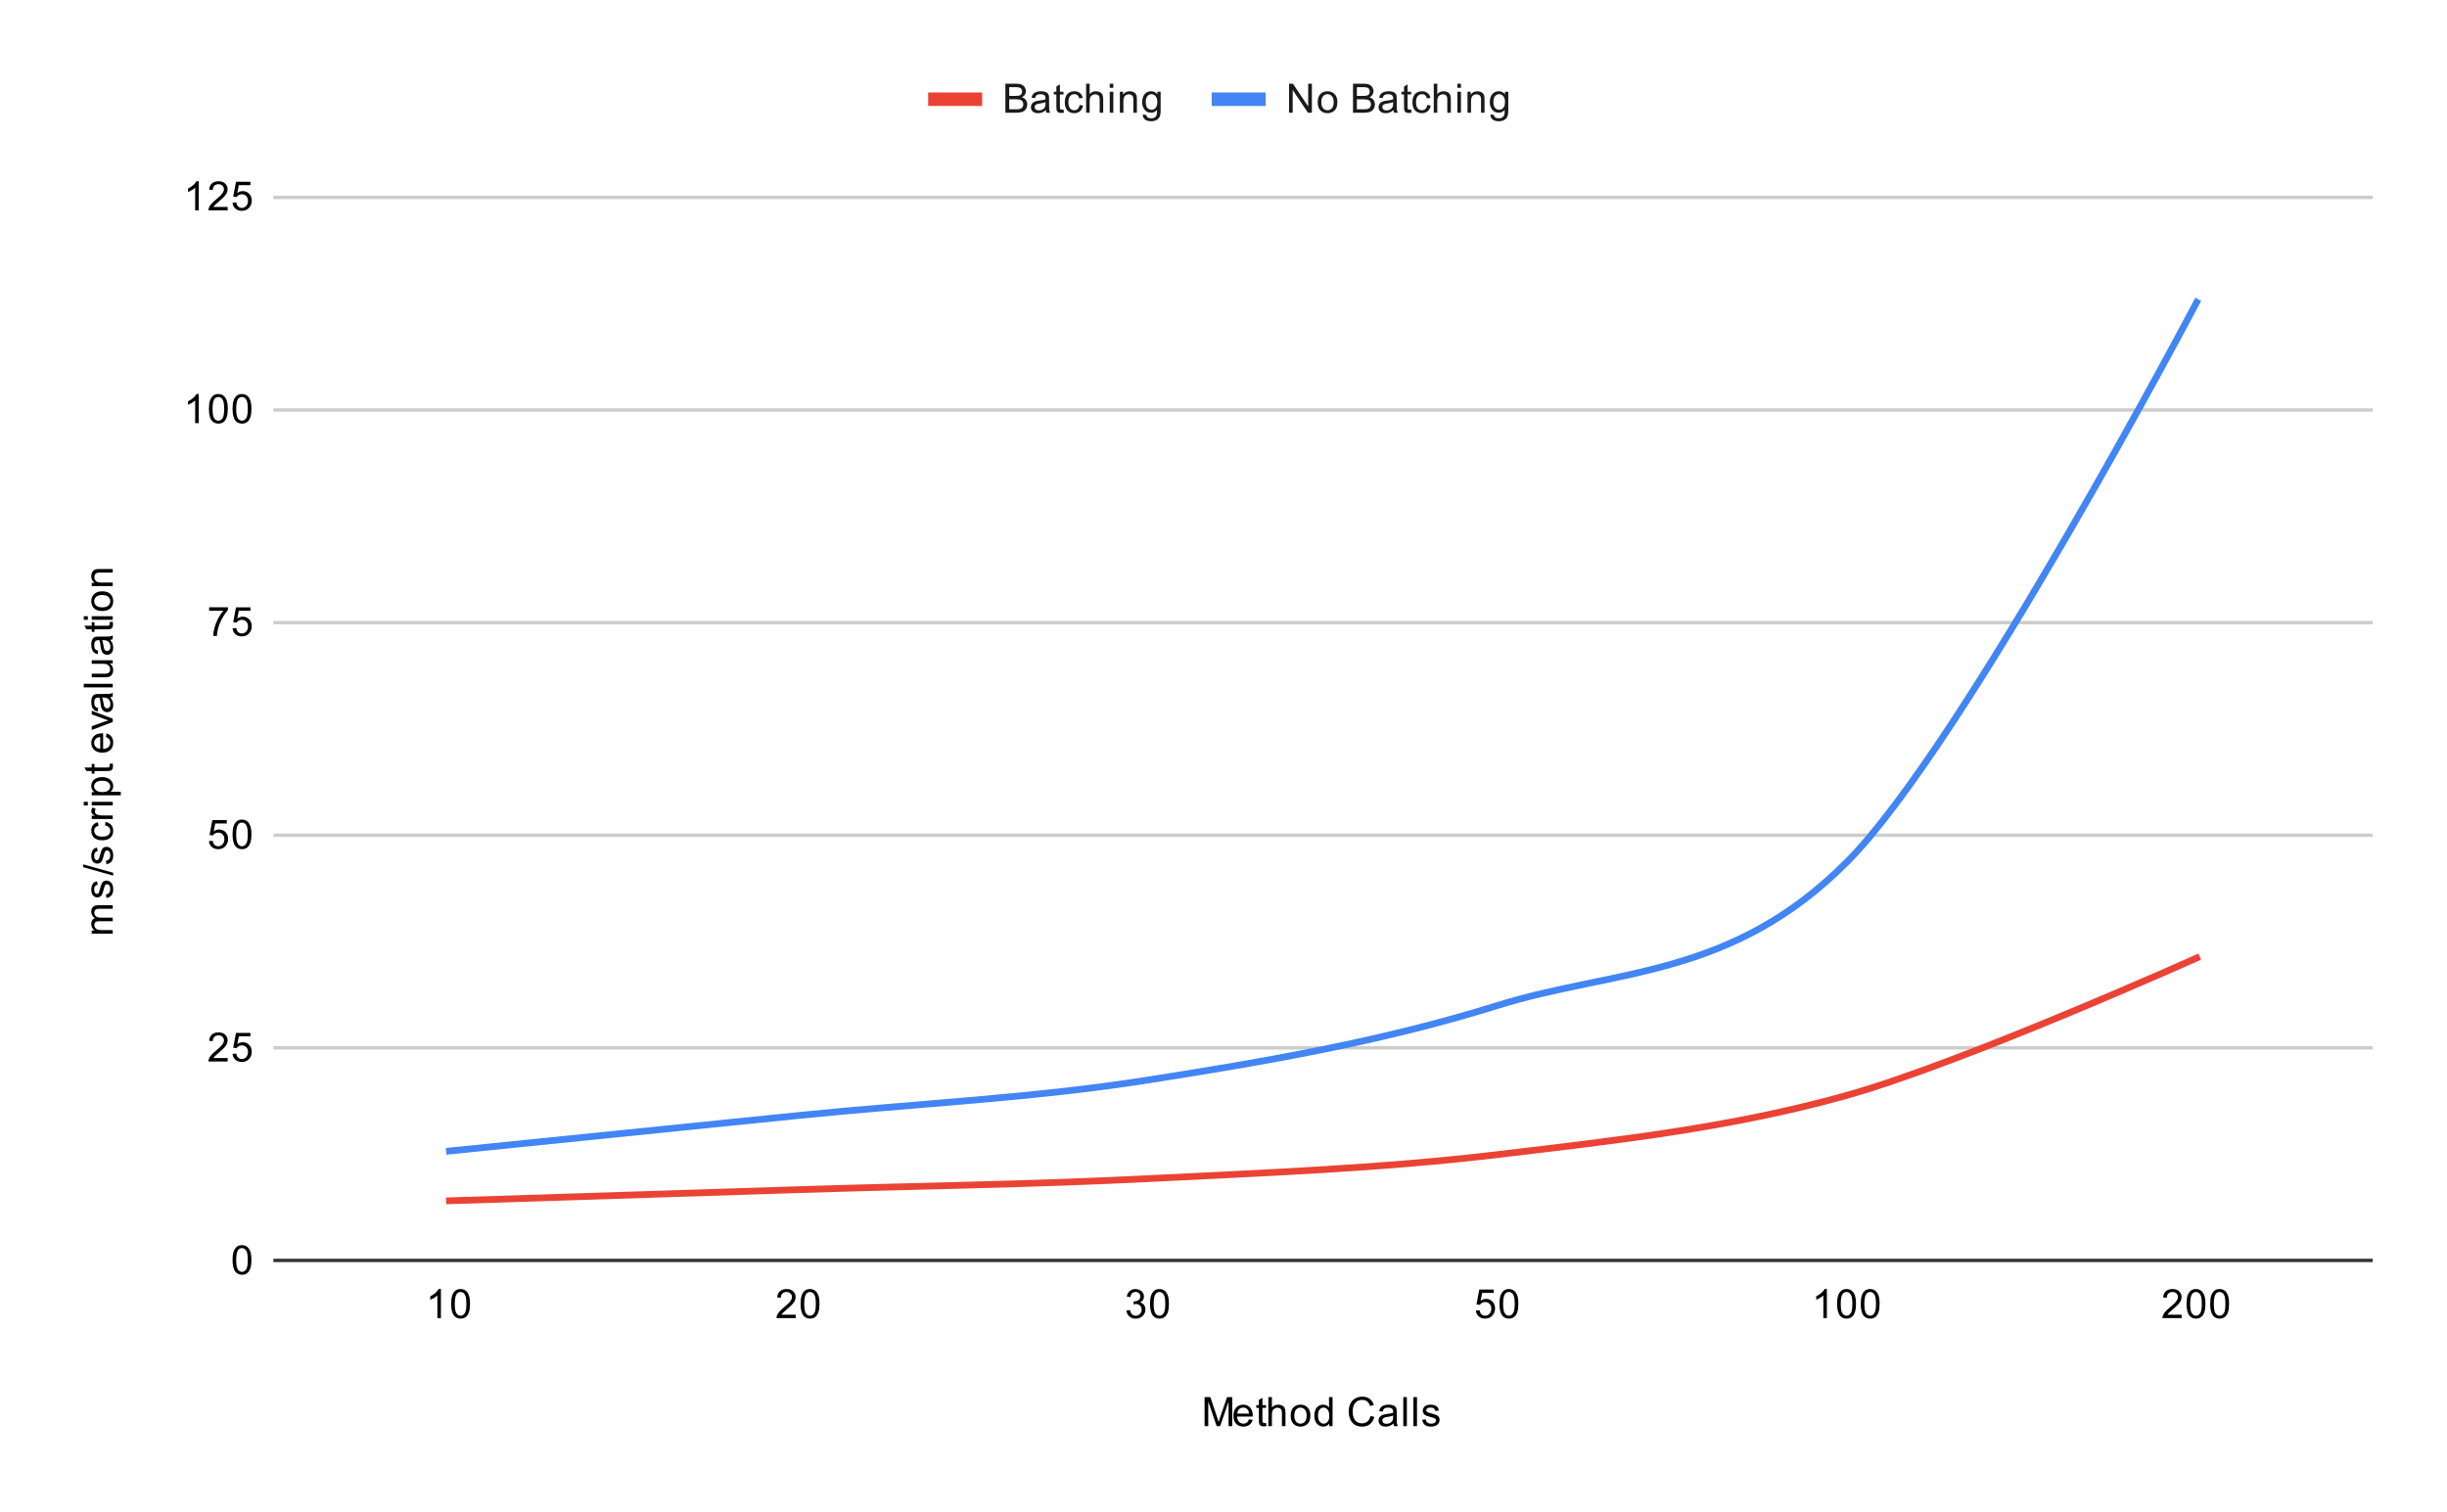 <svg version="1.1" viewBox="0.0 0.0 725.0 448.0" fill="none" stroke="none" stroke-linecap="square" stroke-miterlimit="10" width="725" height="448" xmlns:xlink="http://www.w3.org/1999/xlink" xmlns="http://www.w3.org/2000/svg"><path fill="#ffffff" d="M0 0L725.0 0L725.0 448.0L0 448.0L0 0Z" fill-rule="nonzero"/><path stroke="#333333" stroke-width="1.0" stroke-linecap="butt" d="M81.5 373.5L702.5 373.5" fill-rule="nonzero"/><path stroke="#cccccc" stroke-width="1.0" stroke-linecap="butt" d="M81.5 310.5L702.5 310.5" fill-rule="nonzero"/><path stroke="#cccccc" stroke-width="1.0" stroke-linecap="butt" d="M81.5 247.5L702.5 247.5" fill-rule="nonzero"/><path stroke="#cccccc" stroke-width="1.0" stroke-linecap="butt" d="M81.5 184.5L702.5 184.5" fill-rule="nonzero"/><path stroke="#cccccc" stroke-width="1.0" stroke-linecap="butt" d="M81.5 121.5L702.5 121.5" fill-rule="nonzero"/><path stroke="#cccccc" stroke-width="1.0" stroke-linecap="butt" d="M81.5 58.5L702.5 58.5" fill-rule="nonzero"/><clipPath id="id_0"><path d="M81.4 58.333L702.6 58.333L702.6 373.6L81.4 373.6L81.4 58.333Z" clip-rule="nonzero"/></clipPath><path stroke="#ea4335" stroke-width="2.0" stroke-linecap="butt" clip-path="url(#id_0)" d="M133.167 355.826C133.167 355.826 202.189 353.618 236.7 352.524C271.211 351.431 305.722 351 340.233 349.267C374.744 347.535 409.256 346.248 443.767 342.129C478.278 338.01 512.789 334.261 547.3 324.553C581.811 314.844 650.833 283.878 650.833 283.878" fill-rule="nonzero"/><path stroke="#4285f4" stroke-width="2.0" stroke-linecap="butt" clip-path="url(#id_0)" d="M133.167 341.071C133.167 341.071 202.189 334.048 236.7 330.541C271.211 327.033 305.722 325.462 340.233 320.027C374.744 314.592 409.256 308.711 443.767 297.93C478.278 287.149 512.789 290.066 547.3 255.34C581.811 220.615 650.833 89.577 650.833 89.577" fill-rule="nonzero"/><path fill="#000000" fill-opacity="0.0" clip-path="url(#id_0)" d="M136.167 355.826C136.167 357.483 134.824 358.826 133.167 358.826C131.51 358.826 130.167 357.483 130.167 355.826C130.167 354.169 131.51 352.826 133.167 352.826C134.824 352.826 136.167 354.169 136.167 355.826Z" fill-rule="nonzero"/><path fill="#000000" fill-opacity="0.0" clip-path="url(#id_0)" d="M239.7 352.524C239.7 354.181 238.357 355.524 236.7 355.524C235.043 355.524 233.7 354.181 233.7 352.524C233.7 350.868 235.043 349.524 236.7 349.524C238.357 349.524 239.7 350.868 239.7 352.524Z" fill-rule="nonzero"/><path fill="#000000" fill-opacity="0.0" clip-path="url(#id_0)" d="M343.233 349.267C343.233 350.924 341.89 352.267 340.233 352.267C338.576 352.267 337.233 350.924 337.233 349.267C337.233 347.61 338.576 346.267 340.233 346.267C341.89 346.267 343.233 347.61 343.233 349.267Z" fill-rule="nonzero"/><path fill="#000000" fill-opacity="0.0" clip-path="url(#id_0)" d="M446.767 342.129C446.767 343.786 445.424 345.129 443.767 345.129C442.11 345.129 440.767 343.786 440.767 342.129C440.767 340.472 442.11 339.129 443.767 339.129C445.424 339.129 446.767 340.472 446.767 342.129Z" fill-rule="nonzero"/><path fill="#000000" fill-opacity="0.0" clip-path="url(#id_0)" d="M550.3 324.553C550.3 326.21 548.957 327.553 547.3 327.553C545.643 327.553 544.3 326.21 544.3 324.553C544.3 322.896 545.643 321.553 547.3 321.553C548.957 321.553 550.3 322.896 550.3 324.553Z" fill-rule="nonzero"/><path fill="#000000" fill-opacity="0.0" clip-path="url(#id_0)" d="M653.833 283.878C653.833 285.535 652.49 286.878 650.833 286.878C649.176 286.878 647.833 285.535 647.833 283.878C647.833 282.221 649.176 280.878 650.833 280.878C652.49 280.878 653.833 282.221 653.833 283.878Z" fill-rule="nonzero"/><path fill="#000000" fill-opacity="0.0" clip-path="url(#id_0)" d="M136.167 341.071C136.167 342.727 134.824 344.071 133.167 344.071C131.51 344.071 130.167 342.727 130.167 341.071C130.167 339.414 131.51 338.071 133.167 338.071C134.824 338.071 136.167 339.414 136.167 341.071Z" fill-rule="nonzero"/><path fill="#000000" fill-opacity="0.0" clip-path="url(#id_0)" d="M239.7 330.541C239.7 332.197 238.357 333.541 236.7 333.541C235.043 333.541 233.7 332.197 233.7 330.541C233.7 328.884 235.043 327.541 236.7 327.541C238.357 327.541 239.7 328.884 239.7 330.541Z" fill-rule="nonzero"/><path fill="#000000" fill-opacity="0.0" clip-path="url(#id_0)" d="M343.233 320.027C343.233 321.684 341.89 323.027 340.233 323.027C338.576 323.027 337.233 321.684 337.233 320.027C337.233 318.37 338.576 317.027 340.233 317.027C341.89 317.027 343.233 318.37 343.233 320.027Z" fill-rule="nonzero"/><path fill="#000000" fill-opacity="0.0" clip-path="url(#id_0)" d="M446.767 297.93C446.767 299.587 445.424 300.93 443.767 300.93C442.11 300.93 440.767 299.587 440.767 297.93C440.767 296.273 442.11 294.93 443.767 294.93C445.424 294.93 446.767 296.273 446.767 297.93Z" fill-rule="nonzero"/><path fill="#000000" fill-opacity="0.0" clip-path="url(#id_0)" d="M550.3 255.34C550.3 256.997 548.957 258.34 547.3 258.34C545.643 258.34 544.3 256.997 544.3 255.34C544.3 253.683 545.643 252.34 547.3 252.34C548.957 252.34 550.3 253.683 550.3 255.34Z" fill-rule="nonzero"/><path fill="#000000" fill-opacity="0.0" clip-path="url(#id_0)" d="M653.833 89.577C653.833 91.233 652.49 92.577 650.833 92.577C649.176 92.577 647.833 91.233 647.833 89.577C647.833 87.92 649.176 86.577 650.833 86.577C652.49 86.577 653.833 87.92 653.833 89.577Z" fill-rule="nonzero"/><path fill="#000000" d="M356.891 422.6L356.891 414.006L358.609 414.006L360.641 420.084Q360.922 420.944 361.047 421.366Q361.188 420.897 361.5 419.991L363.562 414.006L365.094 414.006L365.094 422.6L364.0 422.6L364.0 415.413L361.5 422.6L360.469 422.6L357.984 415.288L357.984 422.6L356.891 422.6ZM370.047 420.6L371.141 420.725Q370.891 421.678 370.188 422.209Q369.484 422.741 368.406 422.741Q367.047 422.741 366.234 421.897Q365.438 421.053 365.438 419.538Q365.438 417.975 366.25 417.116Q367.062 416.241 368.344 416.241Q369.594 416.241 370.375 417.084Q371.172 417.928 371.172 419.475Q371.172 419.569 371.172 419.756L366.531 419.756Q366.594 420.788 367.109 421.334Q367.625 421.866 368.406 421.866Q368.984 421.866 369.391 421.569Q369.812 421.256 370.047 420.6ZM366.594 418.897L370.062 418.897Q370.0 418.1 369.672 417.709Q369.156 417.1 368.359 417.1Q367.625 417.1 367.125 417.584Q366.641 418.069 366.594 418.897ZM375.094 421.663L375.25 422.584Q374.797 422.678 374.453 422.678Q373.875 422.678 373.562 422.506Q373.25 422.319 373.109 422.022Q372.984 421.725 372.984 420.772L372.984 417.194L372.219 417.194L372.219 416.381L372.984 416.381L372.984 414.834L374.031 414.209L374.031 416.381L375.094 416.381L375.094 417.194L374.031 417.194L374.031 420.834Q374.031 421.288 374.078 421.413Q374.141 421.538 374.266 421.616Q374.391 421.694 374.625 421.694Q374.812 421.694 375.094 421.663ZM375.797 422.6L375.797 414.006L376.844 414.006L376.844 417.084Q377.578 416.241 378.703 416.241Q379.406 416.241 379.906 416.522Q380.422 416.788 380.641 417.272Q380.859 417.741 380.859 418.663L380.859 422.6L379.812 422.6L379.812 418.663Q379.812 417.866 379.469 417.506Q379.125 417.147 378.5 417.147Q378.031 417.147 377.609 417.397Q377.203 417.631 377.016 418.053Q376.844 418.459 376.844 419.194L376.844 422.6L375.797 422.6ZM382.406 419.491Q382.406 417.756 383.359 416.928Q384.156 416.241 385.312 416.241Q386.594 416.241 387.406 417.084Q388.234 417.913 388.234 419.397Q388.234 420.6 387.875 421.288Q387.516 421.975 386.812 422.366Q386.125 422.741 385.312 422.741Q384.016 422.741 383.203 421.913Q382.406 421.069 382.406 419.491ZM383.484 419.491Q383.484 420.678 384.0 421.272Q384.531 421.866 385.312 421.866Q386.109 421.866 386.625 421.272Q387.141 420.678 387.141 419.459Q387.141 418.303 386.609 417.709Q386.094 417.116 385.312 417.116Q384.531 417.116 384.0 417.709Q383.484 418.288 383.484 419.491ZM393.828 422.6L393.828 421.819Q393.234 422.741 392.094 422.741Q391.344 422.741 390.719 422.334Q390.094 421.913 389.75 421.178Q389.406 420.444 389.406 419.491Q389.406 418.569 389.719 417.803Q390.031 417.038 390.656 416.647Q391.281 416.241 392.047 416.241Q392.609 416.241 393.047 416.475Q393.484 416.709 393.766 417.084L393.766 414.006L394.812 414.006L394.812 422.6L393.828 422.6ZM390.5 419.491Q390.5 420.694 391.0 421.288Q391.5 421.866 392.188 421.866Q392.875 421.866 393.359 421.303Q393.844 420.741 393.844 419.584Q393.844 418.303 393.344 417.709Q392.859 417.116 392.141 417.116Q391.438 417.116 390.969 417.694Q390.5 418.256 390.5 419.491ZM406.062 419.584L407.188 419.881Q406.828 421.272 405.906 422.006Q404.984 422.741 403.641 422.741Q402.25 422.741 401.375 422.178Q400.5 421.616 400.047 420.553Q399.594 419.475 399.594 418.241Q399.594 416.897 400.109 415.897Q400.625 414.897 401.562 414.381Q402.516 413.866 403.656 413.866Q404.938 413.866 405.812 414.522Q406.703 415.178 407.047 416.366L405.922 416.631Q405.625 415.694 405.047 415.272Q404.484 414.834 403.625 414.834Q402.641 414.834 401.969 415.319Q401.312 415.788 401.031 416.584Q400.766 417.381 400.766 418.241Q400.766 419.334 401.078 420.147Q401.406 420.959 402.078 421.366Q402.75 421.772 403.547 421.772Q404.5 421.772 405.156 421.225Q405.828 420.678 406.062 419.584ZM412.859 421.834Q412.266 422.334 411.719 422.538Q411.188 422.741 410.562 422.741Q409.531 422.741 408.984 422.241Q408.438 421.741 408.438 420.959Q408.438 420.506 408.641 420.131Q408.844 419.741 409.188 419.522Q409.531 419.288 409.953 419.178Q410.25 419.084 410.891 419.006Q412.156 418.866 412.766 418.647Q412.766 418.428 412.766 418.381Q412.766 417.725 412.469 417.459Q412.062 417.116 411.266 417.116Q410.531 417.116 410.172 417.381Q409.812 417.631 409.641 418.288L408.609 418.147Q408.75 417.491 409.078 417.084Q409.406 416.678 410.016 416.459Q410.625 416.241 411.422 416.241Q412.219 416.241 412.719 416.428Q413.219 416.616 413.453 416.897Q413.688 417.178 413.781 417.616Q413.828 417.881 413.828 418.584L413.828 419.991Q413.828 421.459 413.891 421.85Q413.969 422.241 414.172 422.6L413.062 422.6Q412.906 422.272 412.859 421.834ZM412.766 419.475Q412.188 419.709 411.047 419.881Q410.391 419.975 410.125 420.1Q409.859 420.209 409.703 420.428Q409.562 420.647 409.562 420.928Q409.562 421.35 409.875 421.631Q410.203 421.913 410.812 421.913Q411.422 421.913 411.891 421.647Q412.375 421.381 412.594 420.913Q412.766 420.553 412.766 419.866L412.766 419.475ZM415.766 422.6L415.766 414.006L416.828 414.006L416.828 422.6L415.766 422.6ZM418.766 422.6L418.766 414.006L419.828 414.006L419.828 422.6L418.766 422.6ZM421.375 420.741L422.406 420.584Q422.5 421.209 422.891 421.538Q423.297 421.866 424.031 421.866Q424.75 421.866 425.094 421.584Q425.453 421.288 425.453 420.881Q425.453 420.522 425.141 420.319Q424.922 420.178 424.062 419.959Q422.906 419.663 422.453 419.459Q422.016 419.241 421.781 418.866Q421.547 418.491 421.547 418.022Q421.547 417.616 421.734 417.256Q421.922 416.897 422.25 416.663Q422.5 416.491 422.922 416.366Q423.344 416.241 423.844 416.241Q424.562 416.241 425.109 416.459Q425.672 416.663 425.938 417.022Q426.203 417.381 426.297 417.975L425.266 418.116Q425.203 417.647 424.859 417.381Q424.531 417.1 423.906 417.1Q423.188 417.1 422.875 417.35Q422.562 417.584 422.562 417.913Q422.562 418.116 422.688 418.272Q422.828 418.444 423.094 418.553Q423.25 418.616 424.031 418.819Q425.156 419.131 425.594 419.319Q426.031 419.506 426.281 419.866Q426.531 420.225 426.531 420.772Q426.531 421.303 426.219 421.772Q425.922 422.225 425.344 422.491Q424.766 422.741 424.031 422.741Q422.812 422.741 422.172 422.241Q421.547 421.725 421.375 420.741Z" fill-rule="nonzero"/><path fill="#000000" d="M33.4 276.67L27.181 276.67L27.181 275.732L28.056 275.732Q27.588 275.435 27.322 274.951Q27.041 274.467 27.041 273.842Q27.041 273.154 27.322 272.717Q27.603 272.264 28.119 272.092Q27.041 271.342 27.041 270.17Q27.041 269.232 27.556 268.748Q28.056 268.248 29.134 268.248L33.4 268.248L33.4 269.295L29.478 269.295Q28.853 269.295 28.572 269.404Q28.291 269.498 28.119 269.764Q27.947 270.029 27.947 270.404Q27.947 271.06 28.384 271.498Q28.822 271.92 29.791 271.92L33.4 271.92L33.4 272.982L29.353 272.982Q28.65 272.982 28.306 273.248Q27.947 273.498 27.947 274.076Q27.947 274.529 28.181 274.904Q28.416 275.279 28.869 275.451Q29.322 275.623 30.166 275.623L33.4 275.623L33.4 276.67ZM31.541 266.092L31.384 265.06Q32.009 264.967 32.338 264.576Q32.666 264.17 32.666 263.435Q32.666 262.717 32.384 262.373Q32.088 262.014 31.681 262.014Q31.322 262.014 31.119 262.326Q30.978 262.545 30.759 263.404Q30.463 264.56 30.259 265.014Q30.041 265.451 29.666 265.685Q29.291 265.92 28.822 265.92Q28.416 265.92 28.056 265.732Q27.697 265.545 27.463 265.217Q27.291 264.967 27.166 264.545Q27.041 264.123 27.041 263.623Q27.041 262.904 27.259 262.357Q27.463 261.795 27.822 261.529Q28.181 261.264 28.775 261.17L28.916 262.201Q28.447 262.264 28.181 262.607Q27.9 262.935 27.9 263.56Q27.9 264.279 28.15 264.592Q28.384 264.904 28.713 264.904Q28.916 264.904 29.072 264.779Q29.244 264.639 29.353 264.373Q29.416 264.217 29.619 263.435Q29.931 262.31 30.119 261.873Q30.306 261.435 30.666 261.185Q31.025 260.935 31.572 260.935Q32.103 260.935 32.572 261.248Q33.025 261.545 33.291 262.123Q33.541 262.701 33.541 263.435Q33.541 264.654 33.041 265.295Q32.525 265.92 31.541 266.092ZM33.541 259.467L24.666 256.982L24.666 256.139L33.541 258.623L33.541 259.467ZM31.541 256.092L31.384 255.06Q32.009 254.967 32.338 254.576Q32.666 254.17 32.666 253.435Q32.666 252.717 32.384 252.373Q32.088 252.014 31.681 252.014Q31.322 252.014 31.119 252.326Q30.978 252.545 30.759 253.404Q30.463 254.56 30.259 255.014Q30.041 255.451 29.666 255.685Q29.291 255.92 28.822 255.92Q28.416 255.92 28.056 255.732Q27.697 255.545 27.463 255.217Q27.291 254.967 27.166 254.545Q27.041 254.123 27.041 253.623Q27.041 252.904 27.259 252.357Q27.463 251.795 27.822 251.529Q28.181 251.264 28.775 251.17L28.916 252.201Q28.447 252.264 28.181 252.607Q27.9 252.935 27.9 253.56Q27.9 254.279 28.15 254.592Q28.384 254.904 28.713 254.904Q28.916 254.904 29.072 254.779Q29.244 254.639 29.353 254.373Q29.416 254.217 29.619 253.435Q29.931 252.31 30.119 251.873Q30.306 251.435 30.666 251.185Q31.025 250.935 31.572 250.935Q32.103 250.935 32.572 251.248Q33.025 251.545 33.291 252.123Q33.541 252.701 33.541 253.435Q33.541 254.654 33.041 255.295Q32.525 255.92 31.541 256.092ZM31.119 244.607L31.259 243.576Q32.322 243.748 32.931 244.451Q33.541 245.154 33.541 246.17Q33.541 247.451 32.713 248.232Q31.869 248.998 30.306 248.998Q29.306 248.998 28.556 248.67Q27.791 248.326 27.416 247.654Q27.041 246.967 27.041 246.154Q27.041 245.154 27.556 244.514Q28.056 243.857 29.009 243.67L29.166 244.701Q28.541 244.842 28.228 245.217Q27.9 245.592 27.9 246.123Q27.9 246.92 28.478 247.42Q29.041 247.92 30.275 247.92Q31.541 247.92 32.103 247.435Q32.666 246.951 32.666 246.185Q32.666 245.56 32.291 245.154Q31.916 244.732 31.119 244.607ZM33.4 242.685L27.181 242.685L27.181 241.732L28.119 241.732Q27.463 241.373 27.259 241.076Q27.041 240.764 27.041 240.389Q27.041 239.857 27.369 239.31L28.353 239.67Q28.119 240.06 28.119 240.435Q28.119 240.795 28.338 241.076Q28.541 241.342 28.916 241.451Q29.478 241.639 30.134 241.639L33.4 241.639L33.4 242.685ZM26.025 238.67L24.806 238.67L24.806 237.607L26.025 237.607L26.025 238.67ZM33.4 238.67L27.181 238.67L27.181 237.607L33.4 237.607L33.4 238.67ZM35.791 235.67L27.181 235.67L27.181 234.717L27.978 234.717Q27.509 234.373 27.275 233.951Q27.041 233.514 27.041 232.904Q27.041 232.107 27.447 231.498Q27.853 230.889 28.603 230.592Q29.353 230.279 30.244 230.279Q31.197 230.279 31.963 230.623Q32.728 230.951 33.134 231.607Q33.541 232.264 33.541 232.982Q33.541 233.514 33.322 233.935Q33.088 234.357 32.759 234.623L35.791 234.623L35.791 235.67ZM30.322 234.717Q31.525 234.717 32.103 234.232Q32.666 233.748 32.666 233.06Q32.666 232.357 32.072 231.857Q31.478 231.357 30.228 231.357Q29.041 231.357 28.463 231.842Q27.869 232.326 27.869 233.014Q27.869 233.685 28.494 234.201Q29.119 234.717 30.322 234.717ZM32.463 226.373L33.384 226.217Q33.478 226.67 33.478 227.014Q33.478 227.592 33.306 227.904Q33.119 228.217 32.822 228.357Q32.525 228.482 31.572 228.482L27.994 228.482L27.994 229.248L27.181 229.248L27.181 228.482L25.634 228.482L25.009 227.435L27.181 227.435L27.181 226.373L27.994 226.373L27.994 227.435L31.634 227.435Q32.088 227.435 32.213 227.389Q32.338 227.326 32.416 227.201Q32.494 227.076 32.494 226.842Q32.494 226.654 32.463 226.373ZM31.4 218.42L31.525 217.326Q32.478 217.576 33.009 218.279Q33.541 218.982 33.541 220.06Q33.541 221.42 32.697 222.232Q31.853 223.029 30.338 223.029Q28.775 223.029 27.916 222.217Q27.041 221.404 27.041 220.123Q27.041 218.873 27.884 218.092Q28.728 217.295 30.275 217.295Q30.369 217.295 30.556 217.295L30.556 221.935Q31.588 221.873 32.134 221.357Q32.666 220.842 32.666 220.06Q32.666 219.482 32.369 219.076Q32.056 218.654 31.4 218.42ZM29.697 221.873L29.697 218.404Q28.9 218.467 28.509 218.795Q27.9 219.31 27.9 220.107Q27.9 220.842 28.384 221.342Q28.869 221.826 29.697 221.873ZM33.4 213.951L27.181 216.31L27.181 215.201L30.9 213.857Q31.509 213.654 32.15 213.467Q31.666 213.326 30.978 213.076L27.181 211.685L27.181 210.607L33.4 212.967L33.4 213.951ZM32.634 206.607Q33.134 207.201 33.338 207.748Q33.541 208.279 33.541 208.904Q33.541 209.935 33.041 210.482Q32.541 211.029 31.759 211.029Q31.306 211.029 30.931 210.826Q30.541 210.623 30.322 210.279Q30.088 209.935 29.978 209.514Q29.884 209.217 29.806 208.576Q29.666 207.31 29.447 206.701Q29.228 206.701 29.181 206.701Q28.525 206.701 28.259 206.998Q27.916 207.404 27.916 208.201Q27.916 208.935 28.181 209.295Q28.431 209.654 29.088 209.826L28.947 210.857Q28.291 210.717 27.884 210.389Q27.478 210.06 27.259 209.451Q27.041 208.842 27.041 208.045Q27.041 207.248 27.228 206.748Q27.416 206.248 27.697 206.014Q27.978 205.779 28.416 205.685Q28.681 205.639 29.384 205.639L30.791 205.639Q32.259 205.639 32.65 205.576Q33.041 205.498 33.4 205.295L33.4 206.404Q33.072 206.56 32.634 206.607ZM30.275 206.701Q30.509 207.279 30.681 208.42Q30.775 209.076 30.9 209.342Q31.009 209.607 31.228 209.764Q31.447 209.904 31.728 209.904Q32.15 209.904 32.431 209.592Q32.713 209.264 32.713 208.654Q32.713 208.045 32.447 207.576Q32.181 207.092 31.713 206.873Q31.353 206.701 30.666 206.701L30.275 206.701ZM33.4 203.701L24.806 203.701L24.806 202.639L33.4 202.639L33.4 203.701ZM33.4 196.592L32.478 196.592Q33.541 197.326 33.541 198.576Q33.541 199.123 33.338 199.607Q33.119 200.076 32.806 200.31Q32.478 200.545 32.009 200.639Q31.713 200.701 31.025 200.701L27.181 200.701L27.181 199.639L30.634 199.639Q31.447 199.639 31.744 199.576Q32.15 199.482 32.4 199.17Q32.634 198.842 32.634 198.357Q32.634 197.889 32.4 197.482Q32.15 197.06 31.728 196.889Q31.306 196.701 30.509 196.701L27.181 196.701L27.181 195.654L33.4 195.654L33.4 196.592ZM32.634 189.607Q33.134 190.201 33.338 190.748Q33.541 191.279 33.541 191.904Q33.541 192.935 33.041 193.482Q32.541 194.029 31.759 194.029Q31.306 194.029 30.931 193.826Q30.541 193.623 30.322 193.279Q30.088 192.935 29.978 192.514Q29.884 192.217 29.806 191.576Q29.666 190.31 29.447 189.701Q29.228 189.701 29.181 189.701Q28.525 189.701 28.259 189.998Q27.916 190.404 27.916 191.201Q27.916 191.935 28.181 192.295Q28.431 192.654 29.088 192.826L28.947 193.857Q28.291 193.717 27.884 193.389Q27.478 193.06 27.259 192.451Q27.041 191.842 27.041 191.045Q27.041 190.248 27.228 189.748Q27.416 189.248 27.697 189.014Q27.978 188.779 28.416 188.685Q28.681 188.639 29.384 188.639L30.791 188.639Q32.259 188.639 32.65 188.576Q33.041 188.498 33.4 188.295L33.4 189.404Q33.072 189.56 32.634 189.607ZM30.275 189.701Q30.509 190.279 30.681 191.42Q30.775 192.076 30.9 192.342Q31.009 192.607 31.228 192.764Q31.447 192.904 31.728 192.904Q32.15 192.904 32.431 192.592Q32.713 192.264 32.713 191.654Q32.713 191.045 32.447 190.576Q32.181 190.092 31.713 189.873Q31.353 189.701 30.666 189.701L30.275 189.701ZM32.463 184.373L33.384 184.217Q33.478 184.67 33.478 185.014Q33.478 185.592 33.306 185.904Q33.119 186.217 32.822 186.357Q32.525 186.482 31.572 186.482L27.994 186.482L27.994 187.248L27.181 187.248L27.181 186.482L25.634 186.482L25.009 185.435L27.181 185.435L27.181 184.373L27.994 184.373L27.994 185.435L31.634 185.435Q32.088 185.435 32.213 185.389Q32.338 185.326 32.416 185.201Q32.494 185.076 32.494 184.842Q32.494 184.654 32.463 184.373ZM26.025 183.67L24.806 183.67L24.806 182.607L26.025 182.607L26.025 183.67ZM33.4 183.67L27.181 183.67L27.181 182.607L33.4 182.607L33.4 183.67ZM30.291 181.06Q28.556 181.06 27.728 180.107Q27.041 179.31 27.041 178.154Q27.041 176.873 27.884 176.06Q28.713 175.232 30.197 175.232Q31.4 175.232 32.088 175.592Q32.775 175.951 33.166 176.654Q33.541 177.342 33.541 178.154Q33.541 179.451 32.713 180.264Q31.869 181.06 30.291 181.06ZM30.291 179.982Q31.478 179.982 32.072 179.467Q32.666 178.935 32.666 178.154Q32.666 177.357 32.072 176.842Q31.478 176.326 30.259 176.326Q29.103 176.326 28.509 176.857Q27.916 177.373 27.916 178.154Q27.916 178.935 28.509 179.467Q29.088 179.982 30.291 179.982ZM33.4 173.67L27.181 173.67L27.181 172.732L28.056 172.732Q27.041 172.045 27.041 170.748Q27.041 170.185 27.244 169.717Q27.447 169.232 27.775 168.998Q28.103 168.764 28.541 168.67Q28.838 168.623 29.572 168.623L33.4 168.623L33.4 169.67L29.619 169.67Q28.963 169.67 28.65 169.795Q28.338 169.92 28.15 170.232Q27.947 170.545 27.947 170.967Q27.947 171.639 28.384 172.139Q28.806 172.623 29.994 172.623L33.4 172.623L33.4 173.67Z" fill-rule="nonzero"/><path fill="#000000" d="M68.9 373.366Q68.9 371.834 69.213 370.913Q69.525 369.975 70.134 369.475Q70.759 368.975 71.697 368.975Q72.384 368.975 72.9 369.256Q73.431 369.538 73.775 370.069Q74.119 370.584 74.306 371.334Q74.494 372.084 74.494 373.366Q74.494 374.881 74.181 375.803Q73.884 376.725 73.259 377.241Q72.65 377.741 71.697 377.741Q70.463 377.741 69.744 376.85Q68.9 375.788 68.9 373.366ZM69.978 373.366Q69.978 375.475 70.478 376.178Q70.978 376.881 71.697 376.881Q72.431 376.881 72.916 376.178Q73.416 375.475 73.416 373.366Q73.416 371.241 72.916 370.553Q72.431 369.85 71.681 369.85Q70.963 369.85 70.525 370.459Q69.978 371.241 69.978 373.366Z" fill-rule="nonzero"/><path fill="#000000" d="M67.447 313.531L67.447 314.547L61.759 314.547Q61.759 314.172 61.884 313.812Q62.103 313.234 62.572 312.672Q63.056 312.109 63.962 311.375Q65.369 310.219 65.853 309.547Q66.353 308.875 66.353 308.281Q66.353 307.656 65.9 307.234Q65.447 306.797 64.728 306.797Q63.962 306.797 63.509 307.25Q63.056 307.703 63.041 308.515L61.962 308.406Q62.072 307.187 62.791 306.562Q63.525 305.922 64.759 305.922Q65.994 305.922 66.713 306.609Q67.431 307.297 67.431 308.312Q67.431 308.828 67.213 309.328Q67.009 309.812 66.509 310.375Q66.025 310.922 64.9 311.875Q63.947 312.672 63.666 312.969Q63.4 313.25 63.228 313.531L67.447 313.531ZM68.9 312.297L70.009 312.203Q70.134 313.015 70.572 313.422Q71.025 313.828 71.666 313.828Q72.416 313.828 72.947 313.25Q73.478 312.672 73.478 311.734Q73.478 310.828 72.963 310.312Q72.463 309.781 71.634 309.781Q71.134 309.781 70.713 310.015Q70.306 310.25 70.072 310.609L69.088 310.484L69.916 306.078L74.197 306.078L74.197 307.078L70.759 307.078L70.306 309.39Q71.072 308.844 71.916 308.844Q73.041 308.844 73.806 309.625Q74.588 310.406 74.588 311.64Q74.588 312.797 73.916 313.656Q73.088 314.687 71.666 314.687Q70.494 314.687 69.744 314.031Q69.009 313.375 68.9 312.297Z" fill-rule="nonzero"/><path fill="#000000" d="M61.9 249.243L63.009 249.15Q63.134 249.962 63.572 250.368Q64.025 250.775 64.666 250.775Q65.416 250.775 65.947 250.196Q66.478 249.618 66.478 248.681Q66.478 247.775 65.963 247.259Q65.463 246.728 64.634 246.728Q64.134 246.728 63.712 246.962Q63.306 247.196 63.072 247.556L62.087 247.431L62.916 243.025L67.197 243.025L67.197 244.025L63.759 244.025L63.306 246.337Q64.072 245.79 64.916 245.79Q66.041 245.79 66.806 246.571Q67.588 247.353 67.588 248.587Q67.588 249.743 66.916 250.603Q66.088 251.634 64.666 251.634Q63.494 251.634 62.744 250.978Q62.009 250.321 61.9 249.243ZM68.9 247.259Q68.9 245.728 69.213 244.806Q69.525 243.868 70.134 243.368Q70.759 242.868 71.697 242.868Q72.384 242.868 72.9 243.15Q73.431 243.431 73.775 243.962Q74.119 244.478 74.306 245.228Q74.494 245.978 74.494 247.259Q74.494 248.775 74.181 249.696Q73.884 250.618 73.259 251.134Q72.65 251.634 71.697 251.634Q70.463 251.634 69.744 250.743Q68.9 249.681 68.9 247.259ZM69.978 247.259Q69.978 249.368 70.478 250.071Q70.978 250.775 71.697 250.775Q72.431 250.775 72.916 250.071Q73.416 249.368 73.416 247.259Q73.416 245.134 72.916 244.446Q72.431 243.743 71.681 243.743Q70.963 243.743 70.525 244.353Q69.978 245.134 69.978 247.259Z" fill-rule="nonzero"/><path fill="#000000" d="M61.962 180.971L61.962 179.956L67.525 179.956L67.525 180.784Q66.713 181.659 65.9 183.112Q65.103 184.549 64.666 186.081Q64.338 187.159 64.259 188.44L63.166 188.44Q63.181 187.424 63.556 185.987Q63.947 184.549 64.65 183.221Q65.369 181.893 66.181 180.971L61.962 180.971ZM68.9 186.19L70.009 186.096Q70.134 186.909 70.572 187.315Q71.025 187.721 71.666 187.721Q72.416 187.721 72.947 187.143Q73.478 186.565 73.478 185.627Q73.478 184.721 72.963 184.206Q72.463 183.674 71.634 183.674Q71.134 183.674 70.713 183.909Q70.306 184.143 70.072 184.502L69.088 184.377L69.916 179.971L74.197 179.971L74.197 180.971L70.759 180.971L70.306 183.284Q71.072 182.737 71.916 182.737Q73.041 182.737 73.806 183.518Q74.588 184.299 74.588 185.534Q74.588 186.69 73.916 187.549Q73.088 188.581 71.666 188.581Q70.494 188.581 69.744 187.924Q69.009 187.268 68.9 186.19Z" fill-rule="nonzero"/><path fill="#000000" d="M58.869 125.387L57.822 125.387L57.822 118.668Q57.431 119.027 56.806 119.402Q56.197 119.762 55.712 119.934L55.712 118.918Q56.587 118.496 57.244 117.918Q57.916 117.324 58.197 116.762L58.869 116.762L58.869 125.387ZM61.9 121.152Q61.9 119.621 62.212 118.699Q62.525 117.762 63.134 117.262Q63.759 116.762 64.697 116.762Q65.384 116.762 65.9 117.043Q66.431 117.324 66.775 117.855Q67.119 118.371 67.306 119.121Q67.494 119.871 67.494 121.152Q67.494 122.668 67.181 123.59Q66.884 124.512 66.259 125.027Q65.65 125.527 64.697 125.527Q63.462 125.527 62.744 124.637Q61.9 123.574 61.9 121.152ZM62.978 121.152Q62.978 123.262 63.478 123.965Q63.978 124.668 64.697 124.668Q65.431 124.668 65.916 123.965Q66.416 123.262 66.416 121.152Q66.416 119.027 65.916 118.34Q65.431 117.637 64.681 117.637Q63.962 117.637 63.525 118.246Q62.978 119.027 62.978 121.152ZM68.9 121.152Q68.9 119.621 69.213 118.699Q69.525 117.762 70.134 117.262Q70.759 116.762 71.697 116.762Q72.384 116.762 72.9 117.043Q73.431 117.324 73.775 117.855Q74.119 118.371 74.306 119.121Q74.494 119.871 74.494 121.152Q74.494 122.668 74.181 123.59Q73.884 124.512 73.259 125.027Q72.65 125.527 71.697 125.527Q70.463 125.527 69.744 124.637Q68.9 123.574 68.9 121.152ZM69.978 121.152Q69.978 123.262 70.478 123.965Q70.978 124.668 71.697 124.668Q72.431 124.668 72.916 123.965Q73.416 123.262 73.416 121.152Q73.416 119.027 72.916 118.34Q72.431 117.637 71.681 117.637Q70.963 117.637 70.525 118.246Q69.978 119.027 69.978 121.152Z" fill-rule="nonzero"/><path fill="#000000" d="M58.869 62.333L57.822 62.333L57.822 55.615Q57.431 55.974 56.806 56.349Q56.197 56.708 55.712 56.88L55.712 55.865Q56.587 55.443 57.244 54.865Q57.916 54.271 58.197 53.708L58.869 53.708L58.869 62.333ZM67.447 61.318L67.447 62.333L61.759 62.333Q61.759 61.958 61.884 61.599Q62.103 61.021 62.572 60.458Q63.056 59.896 63.962 59.161Q65.369 58.005 65.853 57.333Q66.353 56.661 66.353 56.068Q66.353 55.443 65.9 55.021Q65.447 54.583 64.728 54.583Q63.962 54.583 63.509 55.036Q63.056 55.49 63.041 56.302L61.962 56.193Q62.072 54.974 62.791 54.349Q63.525 53.708 64.759 53.708Q65.994 53.708 66.713 54.396Q67.431 55.083 67.431 56.099Q67.431 56.615 67.213 57.115Q67.009 57.599 66.509 58.161Q66.025 58.708 64.9 59.661Q63.947 60.458 63.666 60.755Q63.4 61.036 63.228 61.318L67.447 61.318ZM68.9 60.083L70.009 59.99Q70.134 60.802 70.572 61.208Q71.025 61.615 71.666 61.615Q72.416 61.615 72.947 61.036Q73.478 60.458 73.478 59.521Q73.478 58.615 72.963 58.099Q72.463 57.568 71.634 57.568Q71.134 57.568 70.713 57.802Q70.306 58.036 70.072 58.396L69.088 58.271L69.916 53.865L74.197 53.865L74.197 54.865L70.759 54.865L70.306 57.177Q71.072 56.63 71.916 56.63Q73.041 56.63 73.806 57.411Q74.588 58.193 74.588 59.427Q74.588 60.583 73.916 61.443Q73.088 62.474 71.666 62.474Q70.494 62.474 69.744 61.818Q69.009 61.161 68.9 60.083Z" fill-rule="nonzero"/><path fill="#000000" d="M130.635 390.6L129.589 390.6L129.589 383.881Q129.198 384.241 128.573 384.616Q127.964 384.975 127.479 385.147L127.479 384.131Q128.354 383.709 129.01 383.131Q129.682 382.538 129.964 381.975L130.635 381.975L130.635 390.6ZM133.667 386.366Q133.667 384.834 133.979 383.913Q134.292 382.975 134.901 382.475Q135.526 381.975 136.464 381.975Q137.151 381.975 137.667 382.256Q138.198 382.538 138.542 383.069Q138.885 383.584 139.073 384.334Q139.26 385.084 139.26 386.366Q139.26 387.881 138.948 388.803Q138.651 389.725 138.026 390.241Q137.417 390.741 136.464 390.741Q135.229 390.741 134.51 389.85Q133.667 388.788 133.667 386.366ZM134.745 386.366Q134.745 388.475 135.245 389.178Q135.745 389.881 136.464 389.881Q137.198 389.881 137.682 389.178Q138.182 388.475 138.182 386.366Q138.182 384.241 137.682 383.553Q137.198 382.85 136.448 382.85Q135.729 382.85 135.292 383.459Q134.745 384.241 134.745 386.366Z" fill-rule="nonzero"/><path fill="#000000" d="M235.747 389.584L235.747 390.6L230.059 390.6Q230.059 390.225 230.184 389.866Q230.403 389.288 230.872 388.725Q231.356 388.163 232.262 387.428Q233.669 386.272 234.153 385.6Q234.653 384.928 234.653 384.334Q234.653 383.709 234.2 383.288Q233.747 382.85 233.028 382.85Q232.262 382.85 231.809 383.303Q231.356 383.756 231.341 384.569L230.262 384.459Q230.372 383.241 231.091 382.616Q231.825 381.975 233.059 381.975Q234.294 381.975 235.012 382.663Q235.731 383.35 235.731 384.366Q235.731 384.881 235.512 385.381Q235.309 385.866 234.809 386.428Q234.325 386.975 233.2 387.928Q232.247 388.725 231.966 389.022Q231.7 389.303 231.528 389.584L235.747 389.584ZM237.2 386.366Q237.2 384.834 237.512 383.913Q237.825 382.975 238.434 382.475Q239.059 381.975 239.997 381.975Q240.684 381.975 241.2 382.256Q241.731 382.538 242.075 383.069Q242.419 383.584 242.606 384.334Q242.794 385.084 242.794 386.366Q242.794 387.881 242.481 388.803Q242.184 389.725 241.559 390.241Q240.95 390.741 239.997 390.741Q238.762 390.741 238.044 389.85Q237.2 388.788 237.2 386.366ZM238.278 386.366Q238.278 388.475 238.778 389.178Q239.278 389.881 239.997 389.881Q240.731 389.881 241.216 389.178Q241.716 388.475 241.716 386.366Q241.716 384.241 241.216 383.553Q240.731 382.85 239.981 382.85Q239.262 382.85 238.825 383.459Q238.278 384.241 238.278 386.366Z" fill-rule="nonzero"/><path fill="#000000" d="M333.733 388.334L334.796 388.194Q334.968 389.084 335.405 389.491Q335.843 389.881 336.468 389.881Q337.218 389.881 337.733 389.366Q338.249 388.85 338.249 388.084Q338.249 387.366 337.765 386.897Q337.296 386.413 336.561 386.413Q336.265 386.413 335.811 386.538L335.936 385.6Q336.046 385.616 336.108 385.616Q336.78 385.616 337.311 385.272Q337.858 384.913 337.858 384.178Q337.858 383.6 337.468 383.225Q337.077 382.834 336.452 382.834Q335.843 382.834 335.421 383.225Q335.015 383.616 334.905 384.381L333.843 384.194Q334.03 383.147 334.718 382.569Q335.405 381.975 336.421 381.975Q337.124 381.975 337.718 382.288Q338.311 382.584 338.624 383.1Q338.936 383.616 338.936 384.209Q338.936 384.756 338.64 385.225Q338.343 385.678 337.765 385.944Q338.515 386.116 338.936 386.678Q339.358 387.225 339.358 388.069Q339.358 389.194 338.53 389.975Q337.718 390.756 336.468 390.756Q335.343 390.756 334.593 390.084Q333.843 389.397 333.733 388.334ZM340.733 386.366Q340.733 384.834 341.046 383.913Q341.358 382.975 341.968 382.475Q342.593 381.975 343.53 381.975Q344.218 381.975 344.733 382.256Q345.265 382.538 345.608 383.069Q345.952 383.584 346.14 384.334Q346.327 385.084 346.327 386.366Q346.327 387.881 346.015 388.803Q345.718 389.725 345.093 390.241Q344.483 390.741 343.53 390.741Q342.296 390.741 341.577 389.85Q340.733 388.788 340.733 386.366ZM341.811 386.366Q341.811 388.475 342.311 389.178Q342.811 389.881 343.53 389.881Q344.265 389.881 344.749 389.178Q345.249 388.475 345.249 386.366Q345.249 384.241 344.749 383.553Q344.265 382.85 343.515 382.85Q342.796 382.85 342.358 383.459Q341.811 384.241 341.811 386.366Z" fill-rule="nonzero"/><path fill="#000000" d="M437.267 388.35L438.376 388.256Q438.501 389.069 438.939 389.475Q439.392 389.881 440.032 389.881Q440.782 389.881 441.314 389.303Q441.845 388.725 441.845 387.788Q441.845 386.881 441.329 386.366Q440.829 385.834 440.001 385.834Q439.501 385.834 439.079 386.069Q438.673 386.303 438.439 386.663L437.454 386.538L438.282 382.131L442.564 382.131L442.564 383.131L439.126 383.131L438.673 385.444Q439.439 384.897 440.282 384.897Q441.407 384.897 442.173 385.678Q442.954 386.459 442.954 387.694Q442.954 388.85 442.282 389.709Q441.454 390.741 440.032 390.741Q438.86 390.741 438.11 390.084Q437.376 389.428 437.267 388.35ZM444.267 386.366Q444.267 384.834 444.579 383.913Q444.892 382.975 445.501 382.475Q446.126 381.975 447.064 381.975Q447.751 381.975 448.267 382.256Q448.798 382.538 449.142 383.069Q449.485 383.584 449.673 384.334Q449.86 385.084 449.86 386.366Q449.86 387.881 449.548 388.803Q449.251 389.725 448.626 390.241Q448.017 390.741 447.064 390.741Q445.829 390.741 445.11 389.85Q444.267 388.788 444.267 386.366ZM445.345 386.366Q445.345 388.475 445.845 389.178Q446.345 389.881 447.064 389.881Q447.798 389.881 448.282 389.178Q448.782 388.475 448.782 386.366Q448.782 384.241 448.282 383.553Q447.798 382.85 447.048 382.85Q446.329 382.85 445.892 383.459Q445.345 384.241 445.345 386.366Z" fill-rule="nonzero"/><path fill="#000000" d="M541.269 390.6L540.222 390.6L540.222 383.881Q539.831 384.241 539.206 384.616Q538.597 384.975 538.112 385.147L538.112 384.131Q538.987 383.709 539.644 383.131Q540.316 382.538 540.597 381.975L541.269 381.975L541.269 390.6ZM544.3 386.366Q544.3 384.834 544.612 383.913Q544.925 382.975 545.534 382.475Q546.159 381.975 547.097 381.975Q547.784 381.975 548.3 382.256Q548.831 382.538 549.175 383.069Q549.519 383.584 549.706 384.334Q549.894 385.084 549.894 386.366Q549.894 387.881 549.581 388.803Q549.284 389.725 548.659 390.241Q548.05 390.741 547.097 390.741Q545.862 390.741 545.144 389.85Q544.3 388.788 544.3 386.366ZM545.378 386.366Q545.378 388.475 545.878 389.178Q546.378 389.881 547.097 389.881Q547.831 389.881 548.316 389.178Q548.816 388.475 548.816 386.366Q548.816 384.241 548.316 383.553Q547.831 382.85 547.081 382.85Q546.362 382.85 545.925 383.459Q545.378 384.241 545.378 386.366ZM551.3 386.366Q551.3 384.834 551.612 383.913Q551.925 382.975 552.534 382.475Q553.159 381.975 554.097 381.975Q554.784 381.975 555.3 382.256Q555.831 382.538 556.175 383.069Q556.519 383.584 556.706 384.334Q556.894 385.084 556.894 386.366Q556.894 387.881 556.581 388.803Q556.284 389.725 555.659 390.241Q555.05 390.741 554.097 390.741Q552.862 390.741 552.144 389.85Q551.3 388.788 551.3 386.366ZM552.378 386.366Q552.378 388.475 552.878 389.178Q553.378 389.881 554.097 389.881Q554.831 389.881 555.316 389.178Q555.816 388.475 555.816 386.366Q555.816 384.241 555.316 383.553Q554.831 382.85 554.081 382.85Q553.362 382.85 552.925 383.459Q552.378 384.241 552.378 386.366Z" fill-rule="nonzero"/><path fill="#000000" d="M646.38 389.584L646.38 390.6L640.693 390.6Q640.693 390.225 640.818 389.866Q641.036 389.288 641.505 388.725Q641.99 388.163 642.896 387.428Q644.302 386.272 644.786 385.6Q645.286 384.928 645.286 384.334Q645.286 383.709 644.833 383.288Q644.38 382.85 643.661 382.85Q642.896 382.85 642.443 383.303Q641.99 383.756 641.974 384.569L640.896 384.459Q641.005 383.241 641.724 382.616Q642.458 381.975 643.693 381.975Q644.927 381.975 645.646 382.663Q646.365 383.35 646.365 384.366Q646.365 384.881 646.146 385.381Q645.943 385.866 645.443 386.428Q644.958 386.975 643.833 387.928Q642.88 388.725 642.599 389.022Q642.333 389.303 642.161 389.584L646.38 389.584ZM647.833 386.366Q647.833 384.834 648.146 383.913Q648.458 382.975 649.068 382.475Q649.693 381.975 650.63 381.975Q651.318 381.975 651.833 382.256Q652.365 382.538 652.708 383.069Q653.052 383.584 653.24 384.334Q653.427 385.084 653.427 386.366Q653.427 387.881 653.115 388.803Q652.818 389.725 652.193 390.241Q651.583 390.741 650.63 390.741Q649.396 390.741 648.677 389.85Q647.833 388.788 647.833 386.366ZM648.911 386.366Q648.911 388.475 649.411 389.178Q649.911 389.881 650.63 389.881Q651.365 389.881 651.849 389.178Q652.349 388.475 652.349 386.366Q652.349 384.241 651.849 383.553Q651.365 382.85 650.615 382.85Q649.896 382.85 649.458 383.459Q648.911 384.241 648.911 386.366ZM654.833 386.366Q654.833 384.834 655.146 383.913Q655.458 382.975 656.068 382.475Q656.693 381.975 657.63 381.975Q658.318 381.975 658.833 382.256Q659.365 382.538 659.708 383.069Q660.052 383.584 660.24 384.334Q660.427 385.084 660.427 386.366Q660.427 387.881 660.115 388.803Q659.818 389.725 659.193 390.241Q658.583 390.741 657.63 390.741Q656.396 390.741 655.677 389.85Q654.833 388.788 654.833 386.366ZM655.911 386.366Q655.911 388.475 656.411 389.178Q656.911 389.881 657.63 389.881Q658.365 389.881 658.849 389.178Q659.349 388.475 659.349 386.366Q659.349 384.241 658.849 383.553Q658.365 382.85 657.615 382.85Q656.896 382.85 656.458 383.459Q655.911 384.241 655.911 386.366Z" fill-rule="nonzero"/><path stroke="#ea4335" stroke-width="4.0" stroke-linecap="butt" d="M277.0 29.4L289.0 29.4" fill-rule="nonzero"/><path fill="#1a1a1a" d="M297.875 33.4L297.875 24.806L301.109 24.806Q302.094 24.806 302.688 25.072Q303.281 25.338 303.609 25.884Q303.953 26.416 303.953 27.009Q303.953 27.556 303.656 28.041Q303.359 28.525 302.75 28.822Q303.531 29.056 303.938 29.619Q304.359 30.166 304.359 30.916Q304.359 31.509 304.109 32.041Q303.859 32.556 303.484 32.837Q303.109 33.119 302.531 33.259Q301.969 33.4 301.156 33.4L297.875 33.4ZM299.016 28.416L300.875 28.416Q301.625 28.416 301.953 28.322Q302.391 28.197 302.609 27.9Q302.828 27.588 302.828 27.134Q302.828 26.713 302.625 26.384Q302.422 26.056 302.031 25.947Q301.656 25.822 300.734 25.822L299.016 25.822L299.016 28.416ZM299.016 32.384L301.156 32.384Q301.703 32.384 301.922 32.337Q302.328 32.275 302.578 32.119Q302.844 31.947 303.016 31.634Q303.188 31.322 303.188 30.916Q303.188 30.431 302.938 30.072Q302.703 29.713 302.266 29.572Q301.828 29.431 301.0 29.431L299.016 29.431L299.016 32.384ZM309.859 32.634Q309.266 33.134 308.719 33.337Q308.188 33.541 307.562 33.541Q306.531 33.541 305.984 33.041Q305.438 32.541 305.438 31.759Q305.438 31.306 305.641 30.931Q305.844 30.541 306.188 30.322Q306.531 30.088 306.953 29.978Q307.25 29.884 307.891 29.806Q309.156 29.666 309.766 29.447Q309.766 29.228 309.766 29.181Q309.766 28.525 309.469 28.259Q309.062 27.916 308.266 27.916Q307.531 27.916 307.172 28.181Q306.812 28.431 306.641 29.088L305.609 28.947Q305.75 28.291 306.078 27.884Q306.406 27.478 307.016 27.259Q307.625 27.041 308.422 27.041Q309.219 27.041 309.719 27.228Q310.219 27.416 310.453 27.697Q310.688 27.978 310.781 28.416Q310.828 28.681 310.828 29.384L310.828 30.791Q310.828 32.259 310.891 32.65Q310.969 33.041 311.172 33.4L310.062 33.4Q309.906 33.072 309.859 32.634ZM309.766 30.275Q309.188 30.509 308.047 30.681Q307.391 30.775 307.125 30.9Q306.859 31.009 306.703 31.228Q306.562 31.447 306.562 31.728Q306.562 32.15 306.875 32.431Q307.203 32.712 307.812 32.712Q308.422 32.712 308.891 32.447Q309.375 32.181 309.594 31.713Q309.766 31.353 309.766 30.666L309.766 30.275ZM315.094 32.462L315.25 33.384Q314.797 33.478 314.453 33.478Q313.875 33.478 313.562 33.306Q313.25 33.119 313.109 32.822Q312.984 32.525 312.984 31.572L312.984 27.994L312.219 27.994L312.219 27.181L312.984 27.181L312.984 25.634L314.031 25.009L314.031 27.181L315.094 27.181L315.094 27.994L314.031 27.994L314.031 31.634Q314.031 32.087 314.078 32.212Q314.141 32.337 314.266 32.416Q314.391 32.494 314.625 32.494Q314.812 32.494 315.094 32.462ZM319.859 31.119L320.891 31.259Q320.719 32.322 320.016 32.931Q319.312 33.541 318.297 33.541Q317.016 33.541 316.234 32.712Q315.469 31.869 315.469 30.306Q315.469 29.306 315.797 28.556Q316.141 27.791 316.812 27.416Q317.5 27.041 318.312 27.041Q319.312 27.041 319.953 27.556Q320.609 28.056 320.797 29.009L319.766 29.166Q319.625 28.541 319.25 28.228Q318.875 27.9 318.344 27.9Q317.547 27.9 317.047 28.478Q316.547 29.041 316.547 30.275Q316.547 31.541 317.031 32.103Q317.516 32.666 318.281 32.666Q318.906 32.666 319.312 32.291Q319.734 31.916 319.859 31.119ZM321.797 33.4L321.797 24.806L322.844 24.806L322.844 27.884Q323.578 27.041 324.703 27.041Q325.406 27.041 325.906 27.322Q326.422 27.588 326.641 28.072Q326.859 28.541 326.859 29.463L326.859 33.4L325.812 33.4L325.812 29.463Q325.812 28.666 325.469 28.306Q325.125 27.947 324.5 27.947Q324.031 27.947 323.609 28.197Q323.203 28.431 323.016 28.853Q322.844 29.259 322.844 29.994L322.844 33.4L321.797 33.4ZM328.797 26.025L328.797 24.806L329.859 24.806L329.859 26.025L328.797 26.025ZM328.797 33.4L328.797 27.181L329.859 27.181L329.859 33.4L328.797 33.4ZM331.797 33.4L331.797 27.181L332.734 27.181L332.734 28.056Q333.422 27.041 334.719 27.041Q335.281 27.041 335.75 27.244Q336.234 27.447 336.469 27.775Q336.703 28.103 336.797 28.541Q336.844 28.838 336.844 29.572L336.844 33.4L335.797 33.4L335.797 29.619Q335.797 28.963 335.672 28.65Q335.547 28.338 335.234 28.15Q334.922 27.947 334.5 27.947Q333.828 27.947 333.328 28.384Q332.844 28.806 332.844 29.994L332.844 33.4L331.797 33.4ZM338.594 33.916L339.625 34.072Q339.688 34.541 339.984 34.759Q340.375 35.056 341.047 35.056Q341.781 35.056 342.172 34.759Q342.578 34.462 342.719 33.947Q342.812 33.619 342.797 32.587Q342.109 33.4 341.078 33.4Q339.797 33.4 339.094 32.478Q338.391 31.541 338.391 30.259Q338.391 29.369 338.703 28.619Q339.031 27.853 339.641 27.447Q340.25 27.041 341.078 27.041Q342.188 27.041 342.906 27.931L342.906 27.181L343.875 27.181L343.875 32.556Q343.875 34.009 343.578 34.619Q343.281 35.228 342.641 35.572Q342.0 35.931 341.062 35.931Q339.953 35.931 339.266 35.431Q338.578 34.931 338.594 33.916ZM339.469 30.181Q339.469 31.4 339.953 31.963Q340.438 32.525 341.172 32.525Q341.906 32.525 342.391 31.963Q342.891 31.4 342.891 30.213Q342.891 29.072 342.375 28.494Q341.875 27.916 341.156 27.916Q340.453 27.916 339.953 28.494Q339.469 29.056 339.469 30.181Z" fill-rule="nonzero"/><path stroke="#4285f4" stroke-width="4.0" stroke-linecap="butt" d="M361.0 29.4L373.0 29.4" fill-rule="nonzero"/><path fill="#1a1a1a" d="M381.922 33.4L381.922 24.806L383.078 24.806L387.594 31.556L387.594 24.806L388.688 24.806L388.688 33.4L387.516 33.4L383.0 26.65L383.0 33.4L381.922 33.4ZM390.406 30.291Q390.406 28.556 391.359 27.728Q392.156 27.041 393.312 27.041Q394.594 27.041 395.406 27.884Q396.234 28.713 396.234 30.197Q396.234 31.4 395.875 32.087Q395.516 32.775 394.812 33.166Q394.125 33.541 393.312 33.541Q392.016 33.541 391.203 32.712Q390.406 31.869 390.406 30.291ZM391.484 30.291Q391.484 31.478 392.0 32.072Q392.531 32.666 393.312 32.666Q394.109 32.666 394.625 32.072Q395.141 31.478 395.141 30.259Q395.141 29.103 394.609 28.509Q394.094 27.916 393.312 27.916Q392.531 27.916 392.0 28.509Q391.484 29.088 391.484 30.291ZM400.875 33.4L400.875 24.806L404.109 24.806Q405.094 24.806 405.688 25.072Q406.281 25.338 406.609 25.884Q406.953 26.416 406.953 27.009Q406.953 27.556 406.656 28.041Q406.359 28.525 405.75 28.822Q406.531 29.056 406.938 29.619Q407.359 30.166 407.359 30.916Q407.359 31.509 407.109 32.041Q406.859 32.556 406.484 32.837Q406.109 33.119 405.531 33.259Q404.969 33.4 404.156 33.4L400.875 33.4ZM402.016 28.416L403.875 28.416Q404.625 28.416 404.953 28.322Q405.391 28.197 405.609 27.9Q405.828 27.588 405.828 27.134Q405.828 26.713 405.625 26.384Q405.422 26.056 405.031 25.947Q404.656 25.822 403.734 25.822L402.016 25.822L402.016 28.416ZM402.016 32.384L404.156 32.384Q404.703 32.384 404.922 32.337Q405.328 32.275 405.578 32.119Q405.844 31.947 406.016 31.634Q406.188 31.322 406.188 30.916Q406.188 30.431 405.938 30.072Q405.703 29.713 405.266 29.572Q404.828 29.431 404.0 29.431L402.016 29.431L402.016 32.384ZM412.859 32.634Q412.266 33.134 411.719 33.337Q411.188 33.541 410.562 33.541Q409.531 33.541 408.984 33.041Q408.438 32.541 408.438 31.759Q408.438 31.306 408.641 30.931Q408.844 30.541 409.188 30.322Q409.531 30.088 409.953 29.978Q410.25 29.884 410.891 29.806Q412.156 29.666 412.766 29.447Q412.766 29.228 412.766 29.181Q412.766 28.525 412.469 28.259Q412.062 27.916 411.266 27.916Q410.531 27.916 410.172 28.181Q409.812 28.431 409.641 29.088L408.609 28.947Q408.75 28.291 409.078 27.884Q409.406 27.478 410.016 27.259Q410.625 27.041 411.422 27.041Q412.219 27.041 412.719 27.228Q413.219 27.416 413.453 27.697Q413.688 27.978 413.781 28.416Q413.828 28.681 413.828 29.384L413.828 30.791Q413.828 32.259 413.891 32.65Q413.969 33.041 414.172 33.4L413.062 33.4Q412.906 33.072 412.859 32.634ZM412.766 30.275Q412.188 30.509 411.047 30.681Q410.391 30.775 410.125 30.9Q409.859 31.009 409.703 31.228Q409.562 31.447 409.562 31.728Q409.562 32.15 409.875 32.431Q410.203 32.712 410.812 32.712Q411.422 32.712 411.891 32.447Q412.375 32.181 412.594 31.713Q412.766 31.353 412.766 30.666L412.766 30.275ZM418.094 32.462L418.25 33.384Q417.797 33.478 417.453 33.478Q416.875 33.478 416.562 33.306Q416.25 33.119 416.109 32.822Q415.984 32.525 415.984 31.572L415.984 27.994L415.219 27.994L415.219 27.181L415.984 27.181L415.984 25.634L417.031 25.009L417.031 27.181L418.094 27.181L418.094 27.994L417.031 27.994L417.031 31.634Q417.031 32.087 417.078 32.212Q417.141 32.337 417.266 32.416Q417.391 32.494 417.625 32.494Q417.812 32.494 418.094 32.462ZM422.859 31.119L423.891 31.259Q423.719 32.322 423.016 32.931Q422.312 33.541 421.297 33.541Q420.016 33.541 419.234 32.712Q418.469 31.869 418.469 30.306Q418.469 29.306 418.797 28.556Q419.141 27.791 419.812 27.416Q420.5 27.041 421.312 27.041Q422.312 27.041 422.953 27.556Q423.609 28.056 423.797 29.009L422.766 29.166Q422.625 28.541 422.25 28.228Q421.875 27.9 421.344 27.9Q420.547 27.9 420.047 28.478Q419.547 29.041 419.547 30.275Q419.547 31.541 420.031 32.103Q420.516 32.666 421.281 32.666Q421.906 32.666 422.312 32.291Q422.734 31.916 422.859 31.119ZM424.797 33.4L424.797 24.806L425.844 24.806L425.844 27.884Q426.578 27.041 427.703 27.041Q428.406 27.041 428.906 27.322Q429.422 27.588 429.641 28.072Q429.859 28.541 429.859 29.463L429.859 33.4L428.812 33.4L428.812 29.463Q428.812 28.666 428.469 28.306Q428.125 27.947 427.5 27.947Q427.031 27.947 426.609 28.197Q426.203 28.431 426.016 28.853Q425.844 29.259 425.844 29.994L425.844 33.4L424.797 33.4ZM431.797 26.025L431.797 24.806L432.859 24.806L432.859 26.025L431.797 26.025ZM431.797 33.4L431.797 27.181L432.859 27.181L432.859 33.4L431.797 33.4ZM434.797 33.4L434.797 27.181L435.734 27.181L435.734 28.056Q436.422 27.041 437.719 27.041Q438.281 27.041 438.75 27.244Q439.234 27.447 439.469 27.775Q439.703 28.103 439.797 28.541Q439.844 28.838 439.844 29.572L439.844 33.4L438.797 33.4L438.797 29.619Q438.797 28.963 438.672 28.65Q438.547 28.338 438.234 28.15Q437.922 27.947 437.5 27.947Q436.828 27.947 436.328 28.384Q435.844 28.806 435.844 29.994L435.844 33.4L434.797 33.4ZM441.594 33.916L442.625 34.072Q442.688 34.541 442.984 34.759Q443.375 35.056 444.047 35.056Q444.781 35.056 445.172 34.759Q445.578 34.462 445.719 33.947Q445.812 33.619 445.797 32.587Q445.109 33.4 444.078 33.4Q442.797 33.4 442.094 32.478Q441.391 31.541 441.391 30.259Q441.391 29.369 441.703 28.619Q442.031 27.853 442.641 27.447Q443.25 27.041 444.078 27.041Q445.188 27.041 445.906 27.931L445.906 27.181L446.875 27.181L446.875 32.556Q446.875 34.009 446.578 34.619Q446.281 35.228 445.641 35.572Q445.0 35.931 444.062 35.931Q442.953 35.931 442.266 35.431Q441.578 34.931 441.594 33.916ZM442.469 30.181Q442.469 31.4 442.953 31.963Q443.438 32.525 444.172 32.525Q444.906 32.525 445.391 31.963Q445.891 31.4 445.891 30.213Q445.891 29.072 445.375 28.494Q444.875 27.916 444.156 27.916Q443.453 27.916 442.953 28.494Q442.469 29.056 442.469 30.181Z" fill-rule="nonzero"/></svg>